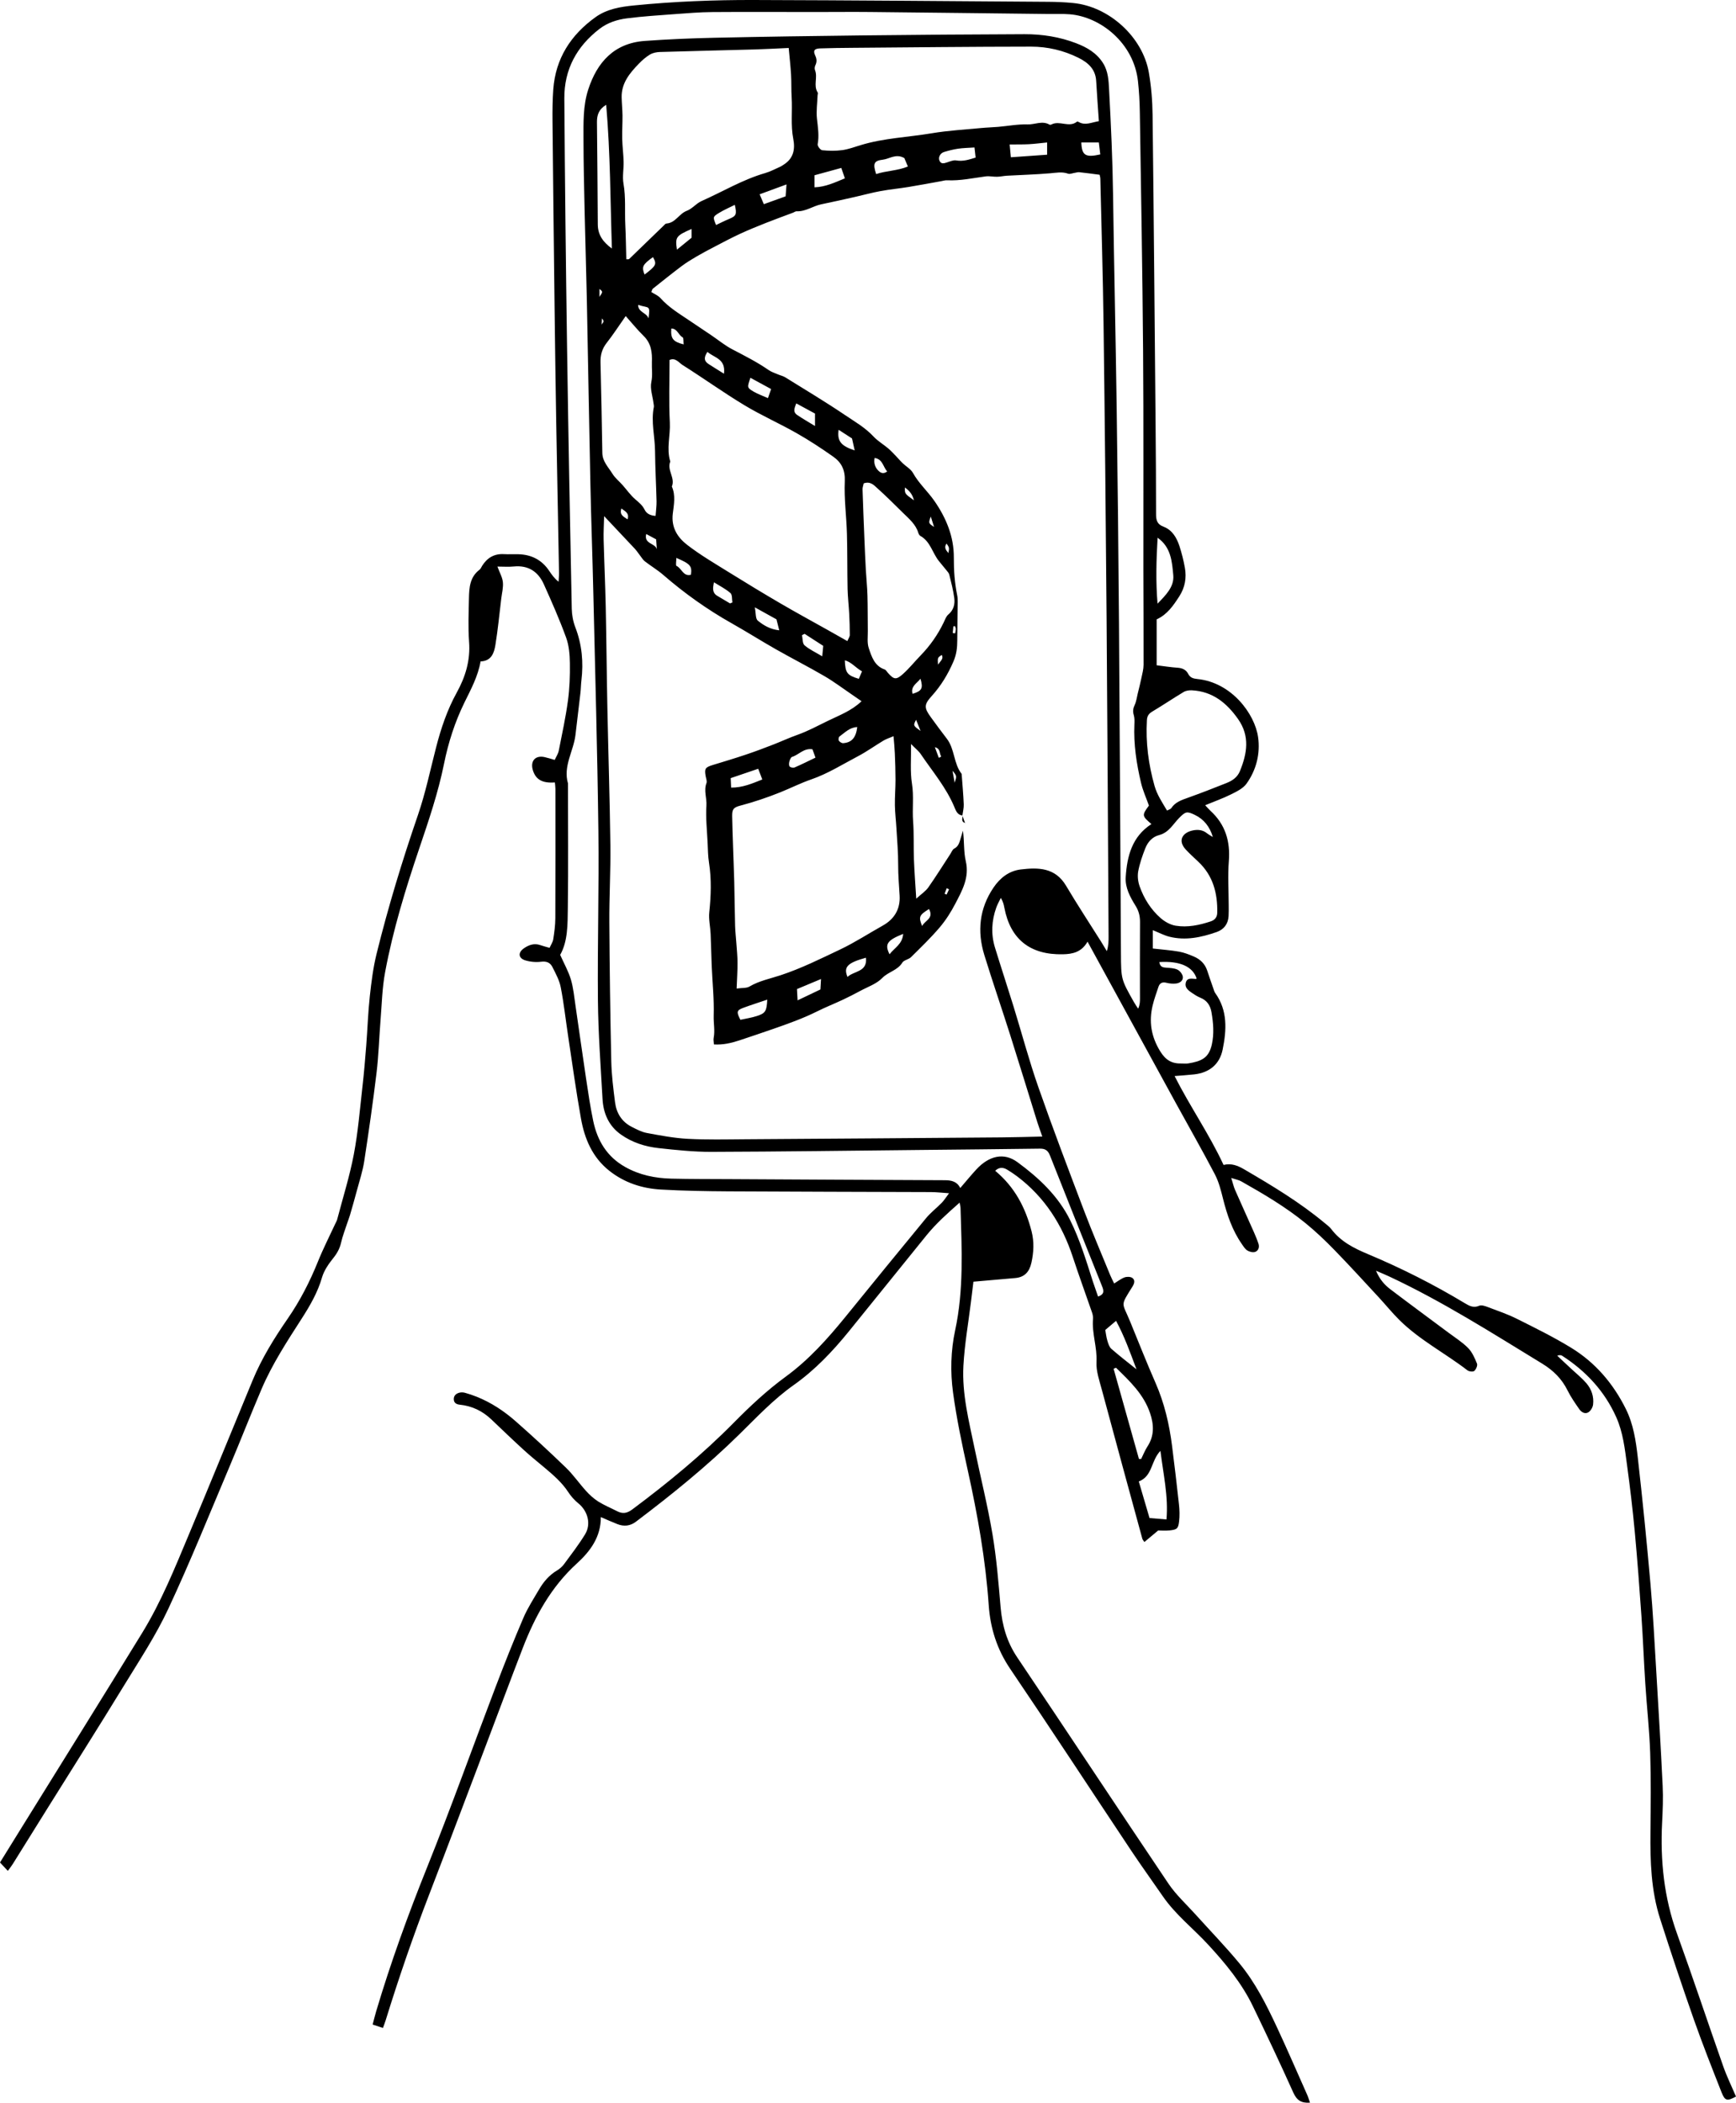 <?xml version="1.0" encoding="utf-8"?>
<!-- Generator: Adobe Illustrator 27.1.1, SVG Export Plug-In . SVG Version: 6.00 Build 0)  -->
<svg version="1.1" id="Layer_1" xmlns="http://www.w3.org/2000/svg" xmlns:xlink="http://www.w3.org/1999/xlink" x="0px" y="0px"
	 viewBox="0 0 733.53 888.05" style="enable-background:new 0 0 733.53 888.05;" xml:space="preserve">
<g>
	<path d="M420.51,494.46c8.3,6.89,12.81,15.62,15.37,25.55c1.14,4.45,0.92,8.86-0.07,13.3c-0.83,3.73-2.81,6.09-6.79,6.44
		c-5.77,0.5-11.54,1.01-17.71,1.55c-0.32,2.59-0.67,5.52-1.03,8.44c-1.11,9.01-2.71,18-3.2,27.05c-0.65,11.89,2.35,23.44,4.74,35
		c2.49,12.07,5.51,24.05,7.55,36.19c1.71,10.15,2.54,20.47,3.42,30.74c0.66,7.73,2.64,14.73,7.07,21.3
		c21.38,31.75,42.44,63.72,63.83,95.46c3.22,4.78,7.62,8.78,11.52,13.11c6.17,6.86,12.61,13.49,18.49,20.59
		c6.71,8.09,11.42,17.49,15.85,26.97c4.42,9.47,8.57,19.07,12.82,28.62c0.43,0.96,0.71,1.98,1.15,3.24
		c-3.68,0.29-5.59-1.02-7.04-4.24c-5.51-12.25-11.25-24.41-17.09-36.5c-4.71-9.75-11.53-18-18.84-25.93
		c-6.34-6.88-13.83-12.68-19.2-20.47c-4.39-6.37-8.93-12.64-13.23-19.08c-17.09-25.64-33.94-51.44-51.24-76.94
		c-5.63-8.3-8.44-17.26-9.11-27c-1.33-19.26-4.71-38.16-8.87-56.98c-2.4-10.85-4.7-21.75-6.2-32.75c-1.19-8.72-0.97-17.64,0.9-26.34
		c3.67-17.06,2.78-34.29,2.27-51.52c-0.02-0.64-0.2-1.27-0.38-2.36c-5.15,4.52-9.95,8.82-14.03,13.84
		c-10.95,13.49-21.82,27.05-32.78,40.54c-6.87,8.45-14.34,16.33-23.28,22.65c-8.48,5.99-15.55,13.51-22.91,20.74
		c-13.66,13.45-28.54,25.48-43.82,37.02c-2.36,1.78-4.98,2.07-7.71,1.02c-2.26-0.87-4.47-1.88-7.09-3
		c0.07,8.41-4.51,14.48-10.12,19.59c-10.86,9.89-17.65,22.24-22.84,35.66c-5.28,13.67-10.38,27.41-15.58,41.11
		c-7.99,21.05-15.92,42.13-24.02,63.14c-6.74,17.47-12.83,35.17-18.36,53.06c-0.31,1.01-0.71,2-1.14,3.19
		c-1.47-0.48-2.72-0.89-4.35-1.43c0.52-1.98,0.95-3.78,1.48-5.56c6.16-20.69,13.52-40.93,21.58-60.97
		c10.12-25.18,19.25-50.76,28.92-76.12c3.72-9.76,7.58-19.47,11.7-29.07c1.81-4.22,4.35-8.13,6.68-12.1
		c1.87-3.19,4.22-5.96,7.47-7.91c1.14-0.68,2.24-1.62,3.03-2.69c3.06-4.14,6.21-8.24,8.9-12.62c2.66-4.34,1.14-9.85-2.84-13.08
		c-1.64-1.33-3.11-2.98-4.27-4.75c-2.65-4.06-6.23-7.14-9.87-10.2c-3.01-2.53-6.08-4.99-8.97-7.64c-4.6-4.2-9.1-8.52-13.61-12.82
		c-3.77-3.6-8.2-5.73-13.39-6.26c-1.36-0.14-2.41-0.69-2.52-2.15c-0.11-1.6,0.92-2.53,2.33-2.91c0.74-0.2,1.62-0.17,2.36,0.03
		c1.69,0.46,3.37,1.03,5,1.68c6.12,2.45,11.57,6.06,16.47,10.37c7.23,6.36,14.32,12.9,21.24,19.59c3.11,3,5.59,6.64,8.51,9.85
		c1.52,1.67,3.25,3.25,5.15,4.45c2.52,1.58,5.31,2.72,7.96,4.08c2.29,1.18,4.17,0.91,6.34-0.71c15.15-11.29,29.71-23.26,42.99-36.72
		c6.88-6.97,14.01-13.63,21.92-19.41c9.74-7.11,17.69-16,25.25-25.29c11.3-13.9,22.61-27.8,34.02-41.62
		c1.97-2.39,4.5-4.31,6.67-6.54c0.96-0.98,1.69-2.19,3.06-4c-3.19-0.21-5.43-0.49-7.68-0.49c-28.51-0.11-57.03-0.14-85.54-0.31
		c-9.5-0.06-19.01-0.22-28.49-0.76c-7.98-0.45-15.43-2.85-21.85-7.93c-7.14-5.65-10.44-13.48-11.97-22.05
		c-2.06-11.48-3.64-23.04-5.39-34.58c-1.06-6.96-1.82-13.98-3.16-20.88c-0.58-2.97-2.14-5.79-3.52-8.55
		c-0.9-1.8-2.43-2.52-4.72-2.23c-2.21,0.28-4.65,0.07-6.78-0.59c-2.93-0.91-3.11-3.32-0.52-5.09c2.06-1.42,4.34-2.24,6.91-1.33
		c1.13,0.4,2.31,0.68,3.9,1.15c0.56-1.24,1.37-2.37,1.56-3.6c0.46-2.94,0.87-5.93,0.88-8.9c0.08-18.2,0.05-36.41,0.04-54.61
		c0-0.92-0.15-1.83-0.23-2.74c-5.32,0.39-8.14-1.23-9.32-5.26c-1.12-3.8,1.07-6.27,4.89-5.46c1.32,0.28,2.61,0.71,4.37,1.2
		c0.59-1.31,1.44-2.55,1.71-3.92c1.4-7.03,2.92-14.05,3.88-21.14c0.71-5.23,0.89-10.56,0.81-15.84c-0.05-3.61-0.37-7.42-1.59-10.77
		c-2.78-7.63-6.07-15.08-9.4-22.49c-2.4-5.34-6.54-8.12-12.66-7.53c-2.26,0.22-4.55,0.04-6.97,0.04c0.91,2.46,2.08,4.46,2.31,6.56
		c0.24,2.23-0.39,4.56-0.67,6.84c-0.8,6.58-1.42,13.2-2.49,19.73c-0.55,3.34-1.67,6.77-6.26,6.92c-1.1,6.33-4.09,11.81-6.83,17.39
		c-4.02,8.21-6.8,16.85-8.6,25.78c-2.48,12.27-6.5,24.05-10.5,35.88c-5.78,17.08-11.07,34.34-14.39,52.09
		c-1.27,6.76-1.41,13.73-1.97,20.61c-0.59,7.3-0.78,14.65-1.66,21.92c-1.51,12.51-3.31,24.99-5.22,37.45
		c-0.63,4.12-1.97,8.13-3.05,12.18c-0.94,3.53-1.95,7.05-2.97,10.56c-0.34,1.16-0.81,2.29-1.18,3.44c-0.88,2.7-1.93,5.36-2.56,8.12
		c-0.56,2.46-1.61,4.44-3.2,6.43c-2,2.5-4,5.32-4.87,8.32c-1.85,6.39-5.09,11.95-8.62,17.44c-6.17,9.59-12.42,19.16-16.92,29.68
		c-4.64,10.85-8.92,21.85-13.52,32.72c-8.51,20.11-16.67,40.38-25.91,60.15c-5.26,11.26-12.21,21.76-18.72,32.4
		c-10.48,17.13-21.24,34.09-31.88,51.12c-5.03,8.05-10.04,16.12-15.07,24.17c-0.56,0.9-1.24,1.74-2.11,2.94
		c-1.12-1.19-2.09-2.23-3.32-3.54c3.12-5.03,6.17-9.96,9.23-14.89c16.96-27.35,34.01-54.64,50.84-82.06
		c8.05-13.11,13.8-27.38,19.73-41.53c9.07-21.66,17.96-43.39,26.92-65.09c3.86-9.35,9.16-17.87,14.88-26.15
		c5.2-7.53,9.32-15.57,12.74-24.05c2.23-5.53,4.96-10.86,7.47-16.28c0.23-0.49,0.52-0.96,0.65-1.47c2.41-9.17,5.28-18.26,7.05-27.55
		c1.79-9.43,2.56-19.06,3.65-28.61c0.66-5.79,1.14-11.6,1.6-17.41c0.54-6.9,0.75-13.83,1.5-20.7c0.66-6.05,1.42-12.14,2.88-18.04
		c4.88-19.76,10.81-39.2,17.43-58.46c3.21-9.33,5.23-19.07,7.7-28.65c2.07-8.05,4.71-15.88,8.74-23.17
		c3.69-6.68,5.78-13.62,5.2-21.41c-0.45-6.08-0.18-12.22-0.06-18.33c0.09-4.5,0.36-9.02,4.46-12.11c0.51-0.38,0.77-1.1,1.13-1.68
		c2.13-3.37,5.09-5.14,9.17-4.91c2.03,0.11,4.07-0.01,6.11,0.04c5.53,0.14,9.94,2.38,13.05,7.04c1.04,1.56,2.13,3.1,3.95,4.58
		c0.07-1.26,0.21-2.51,0.19-3.77c-0.39-21.32-0.82-42.64-1.19-63.97c-0.28-16.03-0.49-32.06-0.69-48.08
		c-0.32-26.22-0.62-52.43-0.87-78.65c-0.04-4.48,0-8.98,0.32-13.44c0.95-13.07,7.4-23.04,17.86-30.54
		c4.79-3.43,10.48-4.37,16.19-4.94c16.89-1.68,33.85-2.35,50.81-2.3c41.41,0.11,82.82,0.47,124.23,0.76
		c3.53,0.02,7.06,0.17,10.57,0.51c15.16,1.46,29.38,14.33,31.99,29.34c1.02,5.85,1.51,11.86,1.58,17.8
		c0.52,44.01,0.89,88.03,1.28,132.04c0.11,12.22,0.19,24.45,0.19,36.68c0,2.53,0.43,4.29,3.16,5.31c3.69,1.39,5.58,4.67,6.74,8.24
		c0.96,2.96,1.72,6,2.27,9.05c0.77,4.28,0.08,8.34-2.33,12.09c-2.52,3.9-5.09,7.71-9.59,9.76c0,6.47,0,12.81,0,19.39
		c3.08,0.37,5.99,0.84,8.92,1.04c1.95,0.14,3.51,0.86,4.36,2.51c0.89,1.72,2.16,2.07,3.93,2.25c14.46,1.43,24.26,14.74,25.65,24.53
		c0.98,6.92-0.72,13.88-4.9,19.68c-1.48,2.05-4.21,3.35-6.6,4.54c-3.37,1.68-6.96,2.94-10.86,4.55c0.89,0.94,1.53,1.71,2.26,2.38
		c6.28,5.76,8.41,12.86,7.74,21.29c-0.49,6.2-0.06,12.47-0.05,18.71c0,1.49,0.04,2.98-0.05,4.46c-0.21,3.34-2,5.66-5.08,6.73
		c-6.47,2.25-13.11,3.68-19.95,1.96c-2.29-0.58-4.44-1.74-6.98-2.76c0,2.79,0,5.26,0,7.75c3.88,0.44,7.51,0.7,11.08,1.32
		c2.11,0.37,4.17,1.18,6.15,2.02c2.73,1.15,4.78,3.05,5.74,5.97c0.84,2.57,1.74,5.12,2.63,7.67c0.22,0.63,0.39,1.32,0.77,1.84
		c5.32,7.39,4.79,15.65,3.13,23.84c-1.26,6.22-5.58,9.77-11.98,10.49c-2.55,0.29-5.12,0.44-8.33,0.71
		c6.51,12.87,14.67,24.54,20.69,37.54c3.34-0.81,6.03,0.3,8.66,1.83c11.85,6.91,23.59,13.96,34.16,22.78
		c0.94,0.78,1.96,1.52,2.69,2.48c3.98,5.26,9.5,8.06,15.45,10.55c14.15,5.93,27.85,12.84,41.01,20.77c1.89,1.14,3.66,2.09,6.05,1.06
		c0.94-0.4,2.41,0.09,3.52,0.51c4.18,1.58,8.44,3.02,12.42,5.01c7.76,3.88,15.58,7.73,22.97,12.26
		c10.17,6.24,17.71,15.07,23.04,25.78c3.21,6.45,4.26,13.47,5.05,20.44c2.01,17.79,3.8,35.62,5.37,53.45
		c1.08,12.3,1.71,24.64,2.45,36.97c0.97,16.12,1.93,32.24,2.7,48.37c0.25,5.14,0.03,10.32-0.23,15.48
		c-0.81,16.03,0.79,31.65,6.29,46.88c6.73,18.62,12.97,37.42,19.55,56.1c1.53,4.34,3.57,8.49,5.38,12.72
		c-3.74,2.02-4.66,1.89-6.12-1.81c-4.03-10.22-8.07-20.44-11.72-30.81c-4.95-14.08-9.67-28.24-14.23-42.45
		c-3.82-11.89-4.21-24.23-4.08-36.62c0.12-11.14,0.26-22.28-0.11-33.41c-0.33-9.75-1.43-19.48-2.06-29.22
		c-0.62-9.48-0.97-18.98-1.63-28.46c-0.83-11.91-1.71-23.82-2.82-35.71c-0.88-9.44-2-18.86-3.28-28.26
		c-0.93-6.83-1.68-13.74-4.55-20.16c-4.92-11-12.77-19.41-22.79-25.9c-0.5-0.32-1.12-0.46-2.15-0.06c2.04,1.9,4.08,3.8,6.11,5.7
		c2.08,1.94,4.32,3.73,6.17,5.87c2.2,2.54,3.28,5.69,2.87,9.06c-0.14,1.17-0.97,2.61-1.94,3.23c-1.44,0.93-2.99,0.01-3.88-1.27
		c-1.78-2.56-3.58-5.14-4.96-7.92c-2.43-4.91-6.01-8.45-10.69-11.31c-21.2-12.93-42.15-26.3-64.71-36.84
		c-1.55-0.73-3.14-1.37-5.54-2.41c1.61,3.82,3.71,6.05,6.14,7.89c8.1,6.15,16.31,12.17,24.46,18.25c2.82,2.11,5.86,4.01,8.31,6.49
		c1.72,1.75,2.81,4.25,3.76,6.59c0.32,0.79-0.39,2.43-1.14,3.09c-0.52,0.46-2.21,0.27-2.9-0.25c-9.46-7.28-20.23-12.8-28.78-21.28
		c-3.08-3.05-5.8-6.44-8.75-9.62c-6.18-6.66-12.3-13.38-18.64-19.89c-3.87-3.98-7.92-7.84-12.22-11.34
		c-8.44-6.88-17.81-12.4-27.28-17.73c-0.95-0.53-2.1-0.71-4.13-1.38c0.74,2.34,1.04,3.74,1.6,5.02c2.62,5.97,5.33,11.9,7.97,17.85
		c0.71,1.61,1.39,3.25,1.94,4.92c0.48,1.47-0.05,2.94-1.39,3.43c-0.93,0.34-2.39-0.02-3.3-0.58c-0.98-0.6-1.67-1.75-2.36-2.75
		c-4.02-5.78-6.22-12.3-7.92-19.07c-0.88-3.53-1.79-7.17-3.46-10.36c-5.28-10.09-10.95-19.99-16.43-29.98
		c-10.57-19.28-21.12-38.58-31.68-57.88c-1.8-3.28-3.6-6.57-5.69-10.4c-2.56,4.5-6.39,5.24-10.4,5.33
		c-13.84,0.31-22.18-6.31-24.74-19.62c-0.25-1.32-0.54-2.63-1.5-4.19c-0.65,1.37-1.43,2.69-1.93,4.11
		c-1.97,5.53-2.28,11.18-0.56,16.81c2.54,8.3,5.27,16.53,7.83,24.82c3.52,11.4,6.59,22.97,10.53,34.22
		c6.14,17.54,12.76,34.92,19.36,52.3c3.47,9.13,7.33,18.11,11.03,27.16c0.45,1.09,1.02,2.14,1.63,3.42
		c1.64-0.99,2.92-2.04,4.39-2.57c0.98-0.35,2.5-0.33,3.29,0.23c1.27,0.91,0.88,2.31,0.07,3.62c-5.31,8.53-4.44,6.42-1.02,14.76
		c3.55,8.67,6.99,17.38,10.75,25.95c3.75,8.55,5.83,17.48,6.99,26.68c1.03,8.2,2.03,16.41,2.91,24.63c0.26,2.41,0.33,4.9,0.04,7.3
		c-0.36,2.94-0.9,3.34-3.89,3.68c-1.85,0.21-3.74,0.04-4.94,0.04c-2.14,1.79-3.84,3.21-5.82,4.87c-0.46-0.71-0.77-1.01-0.87-1.38
		c-5.71-20.92-11.44-41.84-17.07-62.79c-1.05-3.92-2.51-8-2.3-11.92c0.33-6.18-1.99-12.02-1.47-18.13c0.08-0.91-0.13-1.9-0.43-2.77
		c-2.69-7.82-5.55-15.59-8.13-23.45c-4.5-13.65-11.9-25.24-23.47-33.97c-1.4-1.06-2.87-2.03-4.38-2.93
		C423.72,492.91,422.06,492.95,420.51,494.46z M406.71,344.4c-2.17-0.19-2.79-1.97-3.45-3.56c-3.45-8.26-9.24-15.03-14.19-22.34
		c-0.92-1.36-2.3-2.41-4.13-4.29c0.09,6.34-0.41,11.65,0.4,16.75c0.85,5.33,0.08,10.58,0.48,15.85c0.4,5.34,0.15,10.72,0.35,16.08
		c0.2,5.23,0.6,10.45,0.98,16.64c2.23-2.03,3.99-3.16,5.1-4.75c3.23-4.6,6.21-9.39,9.29-14.09c0.52-0.79,0.89-1.9,1.63-2.28
		c2-1.02,2.28-2.9,2.84-4.69c0.3-0.96,0.58-1.93,0.87-2.89c0.62,4.36,0.25,8.76,1.2,12.85c1.61,6.93-1.53,12.42-4.43,17.99
		c-1.84,3.54-4.04,7-6.62,10.03c-3.76,4.41-7.95,8.45-12.08,12.53c-1.02,1-3.01,1.22-3.69,2.33c-2.02,3.29-5.93,3.85-8.5,6.5
		c-2.41,2.49-6.13,3.73-9.31,5.45c-2.36,1.27-4.74,2.5-7.17,3.64c-3.65,1.71-7.41,3.2-11.01,4.99c-6.02,3-12.33,5.24-18.66,7.44
		c-4.7,1.63-9.42,3.22-14.15,4.79c-3.44,1.14-6.94,1.96-10.8,1.73c-0.06-1.13-0.27-1.94-0.12-2.69c0.63-3.14-0.08-6.28,0.02-9.43
		c0.22-6.97-0.53-13.96-0.83-20.95c-0.2-4.54-0.25-9.08-0.46-13.61c-0.14-3.06-0.89-6.16-0.57-9.17c0.73-6.98,0.98-13.89-0.11-20.85
		c-0.44-2.77-0.46-5.62-0.59-8.44c-0.25-5.26-0.85-10.55-0.51-15.77c0.21-3.18-1.2-6.31,0.03-9.49c0.29-0.77-0.15-1.84-0.32-2.76
		c-0.63-3.32-0.25-3.87,3.08-4.89c4.65-1.41,9.3-2.81,13.91-4.36c3.93-1.32,7.83-2.78,11.69-4.29c3.35-1.31,6.6-2.82,10.01-4.03
		c4.41-1.56,8.59-3.82,12.82-5.88c4.88-2.39,10.07-4.26,14.33-8.34c-1.63-1.12-3.01-2.09-4.4-3.04c-3.74-2.54-7.36-5.28-11.26-7.55
		c-6.75-3.93-13.71-7.48-20.5-11.33c-6.32-3.59-12.46-7.48-18.79-11.04c-10.32-5.82-19.89-12.64-28.84-20.39
		c-2.43-2.1-5.23-3.76-7.77-5.73c-0.82-0.64-1.37-1.62-2.03-2.46c-0.75-0.96-1.4-1.99-2.23-2.88c-4.11-4.4-8.25-8.77-12.95-13.75
		c-0.09,3.71-0.29,6.77-0.21,9.83c0.25,9.5,0.69,19,0.89,28.5c0.3,14.12,0.4,28.25,0.69,42.37c0.39,19.41,1.02,38.82,1.27,58.24
		c0.14,10.86-0.51,21.73-0.44,32.59c0.11,19.56,0.39,39.11,0.82,58.66c0.13,5.81,0.86,11.63,1.6,17.41
		c0.58,4.53,2.85,8.2,7.05,10.33c2.05,1.04,4.17,2.17,6.38,2.58c5.72,1.06,11.48,2.16,17.26,2.47c8.12,0.43,16.28,0.24,24.43,0.18
		c36.11-0.23,72.22-0.5,108.33-0.79c5.52-0.04,11.04-0.22,17.08-0.35c-0.81-2.34-1.52-4.21-2.12-6.12
		c-3.84-12.3-7.59-24.62-11.49-36.9c-3.57-11.25-7.43-22.41-10.9-33.69c-3.07-9.99-2.09-19.59,3.87-28.41
		c2.78-4.11,6.55-7.08,11.51-7.68c7.42-0.89,14.59-0.85,19.17,6.88c4.77,8.04,9.93,15.86,14.91,23.78c0.8,1.27,1.55,2.56,2.32,3.84
		c0.73-2.35,0.74-4.36,0.73-6.36c-0.27-44.83-0.48-89.66-0.84-134.48c-0.33-41.29-0.74-82.58-1.28-123.87
		c-0.27-20.51-0.88-41.01-1.36-61.51c-0.02-0.76-0.29-1.51-0.32-1.68c-3.14-0.4-5.86-0.78-8.6-1.07c-0.64-0.07-1.31,0.19-1.96,0.28
		c-0.93,0.14-1.98,0.62-2.76,0.34c-2.54-0.92-4.99-0.38-7.54-0.17c-6.08,0.52-12.2,0.69-18.3,1.03c-1.39,0.08-2.77,0.41-4.16,0.44
		c-1.59,0.04-3.21-0.36-4.77-0.16c-5.44,0.72-10.83,1.91-16.38,1.65c-0.79-0.04-1.6,0.22-2.39,0.36c-4.63,0.83-9.26,1.71-13.9,2.47
		c-3.91,0.64-7.86,1.01-11.75,1.72c-3.56,0.65-7.06,1.62-10.59,2.42c-4.82,1.08-9.64,2.18-14.48,3.17
		c-3.55,0.72-6.62,3.13-10.44,2.95c-0.49-0.02-0.99,0.4-1.5,0.59c-3.77,1.42-7.57,2.78-11.32,4.27c-3.74,1.48-7.47,2.99-11.12,4.68
		c-3.61,1.67-7.12,3.54-10.65,5.38c-2.61,1.36-5.22,2.73-7.76,4.22c-2.17,1.27-4.33,2.59-6.33,4.1c-4.08,3.07-8.06,6.27-12.06,9.45
		c-0.27,0.22-0.33,0.7-0.64,1.41c1.31,0.85,2.88,1.47,3.88,2.59c3.44,3.86,7.8,6.48,12,9.31c3.2,2.16,6.41,4.29,9.6,6.45
		c2.88,1.95,5.6,4.21,8.66,5.81c5.24,2.75,10.52,5.38,15.4,8.78c1.2,0.83,2.67,1.29,4.03,1.87c0.99,0.43,2.1,0.65,3.01,1.21
		c8.46,5.26,17.03,10.38,25.28,15.95c4.15,2.8,8.56,5.32,12.06,9.09c1.78,1.91,4.14,3.27,6.15,4.97c1.19,1,2.24,2.16,3.33,3.28
		c0.93,0.96,1.78,2.01,2.75,2.94c1.46,1.41,3.47,2.48,4.41,4.17c2.43,4.38,6.17,7.69,9.01,11.76c5.12,7.36,8.3,15.26,8.25,23.93
		c-0.03,5.46,0.34,10.7,1.42,15.98c0.19,0.92,0.23,1.89,0.22,2.84c-0.05,5.39-0.19,10.79-0.19,16.18c0,3.09-0.31,5.89-1.61,8.92
		c-2.33,5.41-5.25,10.24-9.17,14.57c-3.32,3.67-3.31,4.98-0.31,9.07c2.19,2.99,4.37,6,6.64,8.92c3.43,4.41,2.85,10.48,6.27,14.88
		c0.07,0.09,0.05,0.26,0.06,0.4c0.3,4.17,0.69,8.33,0.86,12.51c0.06,1.57-0.37,3.16-0.58,4.74L406.71,344.4z M463.97,547.57
		c2.93-1,2.37-2.65,1.68-4.39c-7.36-18.4-14.74-36.78-22.01-55.21c-0.84-2.13-2.03-2.89-4.23-2.86
		c-16.83,0.23-33.66,0.38-50.49,0.55c-29.46,0.3-58.91,0.71-88.37,0.8c-7.43,0.02-14.89-0.77-22.29-1.58
		c-5.69-0.63-11.15-2.37-15.91-5.74c-5.16-3.65-7.42-8.95-7.76-15.04c-0.77-13.83-1.81-27.66-1.94-41.49
		c-0.23-23.9,0.49-47.82,0.19-71.72c-0.42-33.68-1.37-67.35-2.15-101.03c-0.34-14.93-0.89-29.85-1.21-44.78
		c-0.56-26.21-0.99-52.42-1.52-78.62c-0.25-12.36-0.66-24.71-0.93-37.06c-0.22-10.17-0.47-20.35-0.48-30.52
		c-0.01-7.05-0.22-14.2,1.98-21c3.77-11.65,11-19.67,23.95-20.6c9.88-0.71,19.78-1.13,29.68-1.34c20.76-0.45,41.53-0.76,62.3-0.99
		c22.81-0.26,45.61-0.43,68.42-0.51c7.51-0.02,14.9,1.13,21.94,3.85c4.48,1.73,8.54,4.07,11.24,8.33c2.24,3.53,2.37,7.47,2.58,11.37
		c0.79,14.76,1.47,29.52,1.67,44.3c0.41,30.01,1.11,60.02,1.53,90.03c0.43,30.42,0.75,60.85,0.98,91.27
		c0.34,46.32,0.55,92.64,0.82,138.96c0.06,11.06,0.06,11.06,5.52,20.7c0.53,0.94,1.16,1.83,1.75,2.74c0.77-1.67,0.77-3.01,0.77-4.35
		c0-10.73-0.06-21.46,0.02-32.2c0.02-2.53-0.51-4.71-1.87-6.89c-2.29-3.7-4.46-7.6-4.17-12.13c0.56-8.9,2.7-17.14,10.87-22.4
		c-4.04-3.42-4.08-3.75-1.06-7.8c-1.15-3.25-2.58-6.36-3.35-9.64c-1.9-8.07-3.16-16.25-2.79-24.6c0.06-1.34,0.11-2.77-0.27-4.02
		c-0.48-1.57-0.28-2.81,0.4-4.26c0.68-1.44,0.87-3.11,1.25-4.68c0.55-2.24,1.12-4.47,1.59-6.73c0.38-1.83,0.9-3.69,0.9-5.54
		c0.04-13.31-0.07-26.62-0.08-39.93c-0.04-30.97,0.12-61.94-0.12-92.91c-0.26-33.55-0.86-67.09-1.38-100.63
		c-0.07-4.33-0.31-8.68-0.78-12.99c-1.76-16.14-15.86-27.21-28.79-28.26c-2.97-0.24-5.96-0.08-8.95-0.12
		c-25.11-0.29-50.22-0.6-75.33-0.85c-7.87-0.08-15.74,0.01-23.61,0.01c-14.39,0-28.78-0.09-43.17,0.02
		c-5.28,0.04-10.57,0.48-15.84,0.87c-6.74,0.5-13.5,0.93-20.21,1.78c-4.15,0.53-8.18,1.81-11.62,4.45
		c-9.65,7.41-14.94,17.17-14.86,29.35c0.24,35.31,0.64,70.62,1.16,105.93c0.53,36.53,1.23,73.06,1.97,109.58
		c0.05,2.65,0.57,5.43,1.52,7.9c2.81,7.29,3.47,14.74,2.56,22.41c-0.21,1.74-0.21,3.51-0.41,5.26c-0.68,5.92-1.4,11.84-2.1,17.76
		c-0.81,6.86-5.28,13.15-3.17,20.46c0.01,17.52,0.17,35.05-0.06,52.56c-0.09,6.95,0.04,14.09-3.23,19.87
		c1.68,3.78,3.52,6.99,4.54,10.45c1.07,3.61,1.4,7.45,1.96,11.2c1.5,10.17,2.9,20.36,4.43,30.52c0.91,6.02,1.79,12.06,3.04,18.01
		c1.75,8.3,5.81,15.08,13.5,19.4c6.09,3.42,12.66,4.75,19.49,4.92c8.27,0.2,16.56,0.16,24.83,0.21c30.27,0.17,60.54,0.34,90.82,0.46
		c2.76,0.01,5.12,0.57,6.43,3.3c2.37-2.75,4.51-5.36,6.79-7.84c5.43-5.89,11.75-7.24,17.39-3.09c9.01,6.63,17.12,14.16,22.25,24.46
		c4.14,8.31,6.79,17.14,9.6,25.92C462.47,543.27,463.23,545.39,463.97,547.57z M358.04,270.75c0.47-1.13,1.03-1.85,1.03-2.57
		c0.01-3.01-0.1-6.02-0.25-9.02c-0.18-3.47-0.6-6.93-0.68-10.39c-0.16-7.81-0.06-15.62-0.28-23.42c-0.21-7.38-1.23-14.77-0.9-22.12
		c0.21-4.72-1.42-7.92-4.85-10.34c-5.03-3.55-10.2-6.94-15.56-9.98c-7.27-4.13-14.96-7.52-22.1-11.83
		c-8.85-5.34-17.27-11.39-26.02-16.91c-1.57-0.99-3.02-3.28-5.52-2.14c0,8.91-0.33,17.68,0.12,26.41c0.28,5.51-1.5,11.02,0.19,16.48
		c-1.52,3.63,2.21,6.92,0.66,10.55c1.67,3.75,0.86,7.71,0.4,11.43c-0.73,5.96,2.09,10.16,6.17,13.29
		c5.66,4.35,11.89,7.97,17.96,11.75c7.06,4.39,14.18,8.7,21.36,12.89c6.52,3.81,13.15,7.41,19.73,11.1
		C352.29,267.48,355.06,269.06,358.04,270.75z M311.25,417.49c2.29-0.32,4.15-0.09,5.44-0.85c4.08-2.41,8.69-3.3,13.06-4.74
		c8.76-2.88,16.95-6.97,25.22-10.89c6.22-2.95,12.03-6.75,18.06-10.12c4.94-2.76,7.41-7.05,7.1-12.57
		c-0.24-4.35-0.64-8.67-0.62-13.04c0.03-5.19-0.44-10.39-0.74-15.58c-0.18-3.2-0.59-6.4-0.64-9.6c-0.06-3.58,0.26-7.17,0.26-10.75
		c0-3.76-0.13-7.52-0.29-11.27c-0.09-2.22-0.33-4.43-0.55-7.16c-1.81,0.77-3.09,1.16-4.21,1.83c-3.63,2.17-7.08,4.67-10.81,6.63
		c-6.5,3.41-12.72,7.36-19.73,9.78c-4.42,1.52-8.63,3.65-12.97,5.4c-5.57,2.24-11.25,4.16-17.06,5.69c-2.92,0.77-3.44,1.56-3.4,4.52
		c0.07,4.24,0.23,8.48,0.37,12.72c0.16,4.99,0.38,9.98,0.51,14.97c0.15,6.21,0.19,12.42,0.36,18.63c0.07,2.41,0.37,4.82,0.53,7.24
		c0.19,2.78,0.49,5.57,0.49,8.36C311.64,410.12,311.4,413.54,311.25,417.49z M333.26,20.26c-5.32,0.23-9.77,0.49-14.22,0.62
		c-13.41,0.37-26.82,0.67-40.23,1.08c-1.41,0.04-2.98,0.36-4.17,1.07c-1.71,1.02-3.27,2.4-4.67,3.84c-3.89,4-7.45,8.24-7.3,14.32
		c0.06,2.53,0.33,5.06,0.36,7.58c0.03,3.29-0.2,6.59-0.12,9.88c0.08,3.22,0.51,6.43,0.59,9.65c0.08,3.09-0.58,6.26-0.05,9.25
		c1.02,5.79,0.48,11.59,0.76,17.38c0.24,4.85,0.29,9.71,0.43,14.58c0.68-0.05,1.04,0.04,1.18-0.1c4.85-4.67,9.68-9.36,14.52-14.04
		c0.38-0.37,0.82-0.94,1.25-0.97c3.83-0.24,5.33-4.16,8.63-5.38c2.25-0.84,3.95-3.1,6.18-4.09c8.95-3.97,17.4-9.09,26.91-11.83
		c2.17-0.63,4.21-1.72,6.29-2.65c0.61-0.27,1.16-0.68,1.72-1.04c4.01-2.59,4.7-6.49,3.87-10.72c-1.15-5.86-0.32-11.76-0.69-17.64
		c-0.2-3.17-0.06-6.36-0.25-9.53C334.04,27.94,333.63,24.37,333.26,20.26z M464.31,51.17c-0.4-5.9-0.81-11.43-1.13-16.96
		c-0.28-4.99-3.4-7.77-7.49-9.8c-6.29-3.13-13.05-4.71-19.99-4.71c-25.24,0.02-50.47,0.3-75.7,0.5c-4.48,0.03-8.96,0.09-13.43,0.24
		c-2.44,0.08-3.09,0.9-2.12,2.98c0.72,1.53,0.76,2.76,0.05,4.21c-0.27,0.56-0.36,1.42-0.13,1.98c1.24,3.06-0.78,6.49,1.14,9.46
		c0.18,0.27-0.03,0.79-0.05,1.2c-0.12,3.31-0.62,6.66-0.26,9.91c0.4,3.6,0.97,7.1,0.3,10.74c-0.14,0.74,1.16,2.45,1.92,2.53
		c2.79,0.28,5.66,0.33,8.43-0.04c2.63-0.36,5.2-1.32,7.76-2.1c9.83-3.01,20.12-3.35,30.17-5.04c6.86-1.15,13.85-1.53,20.78-2.2
		c2.41-0.23,4.84-0.29,7.26-0.5c4.11-0.35,8.23-1.16,12.33-1.02c3.12,0.1,6.28-1.72,9.35,0.11c0.18,0.11,0.57,0.03,0.79-0.09
		c3.44-1.83,7.46,1.52,10.81-1.21c0.12-0.1,0.53,0.07,0.76,0.2C458.57,53.08,461.11,51.72,464.31,51.17z M364.95,204.15
		c-0.19,0.93-0.52,1.72-0.49,2.51c0.22,6.83,0.49,13.67,0.77,20.5c0.18,4.5,0.38,9.01,0.62,13.51c0.2,3.61,0.59,7.22,0.69,10.83
		c0.14,4.99,0.08,9.99,0.15,14.99c0.03,2.4-0.35,4.98,0.38,7.17c1.22,3.64,2.41,7.59,6.74,9.08c0.56,0.19,0.93,0.95,1.38,1.45
		c2.53,2.82,3.45,3.05,6.35,0.46c2.69-2.41,4.97-5.28,7.5-7.88c3.97-4.08,7.18-8.67,9.66-13.79c0.59-1.21,1.06-2.66,2.02-3.47
		c2.26-1.89,2.83-4.35,2.5-6.93c-0.43-3.33-1.31-6.62-2.11-9.89c-0.18-0.72-0.81-1.36-1.31-1.98c-0.98-1.24-2.01-2.44-3.01-3.67
		c-2.8-3.43-3.62-8.31-7.87-10.69c-0.42-0.23-0.75-0.83-0.9-1.32c-1.07-3.57-3.84-5.85-6.34-8.31c-3.64-3.57-7.24-7.2-11.04-10.59
		C369.25,204.87,367.72,203.14,364.95,204.15z M493.12,342.33c0.88-0.48,1.51-0.61,1.77-1c1.69-2.59,4.36-3.44,7.07-4.42
		c5.49-1.96,10.92-4.07,16.33-6.23c2.43-0.97,4.56-2.41,5.62-5c3.05-7.46,4.32-14.76-0.79-22.02c-4.85-6.88-10.84-11.7-19.58-12.12
		c-1.13-0.05-2.45,0.14-3.4,0.71c-4.41,2.64-8.68,5.53-13.09,8.16c-1.54,0.91-2.33,1.8-2.44,3.73c-0.55,9.45,0.66,18.67,3.22,27.73
		C488.89,335.66,491.08,338.88,493.12,342.33z M264.39,133.48c-2.9,4.12-5.3,7.85-8.04,11.33c-1.97,2.51-2.69,5.15-2.61,8.27
		c0.33,12.74,0.55,25.49,0.77,38.23c0.06,3.63,2.59,6.04,4.3,8.81c1.1,1.78,2.84,3.15,4.25,4.74c1.79,2.01,3.35,4.28,5.37,6.02
		c1.55,1.33,3.03,2.49,3.97,4.42c0.94,1.92,2.89,2.48,4.61,2.57c0.16-2.3,0.45-4.22,0.41-6.13c-0.17-7.09-0.58-14.17-0.64-21.26
		c-0.05-6.19-1.76-12.34-0.51-18.56c0.1-0.51-0.07-1.07-0.13-1.61c-0.38-3.01-1.53-6.18-0.93-8.98c0.62-2.9,0.13-5.59,0.24-8.36
		c0.16-4.15-0.28-7.96-3.5-11.1C269.38,139.37,267.12,136.54,264.39,133.48z M512.49,353.5c-1.32-4.35-3.76-7.49-7.61-9.34
		c-3.34-1.6-3.92-1.46-6.59,1.23c-2.61,2.64-4.42,6.22-8.42,7.26c-3.03,0.78-4.89,2.96-5.96,5.67c-1.23,3.14-2.36,6.37-2.97,9.67
		c-0.37,2.02-0.09,4.38,0.6,6.33c1.83,5.17,4.75,9.81,8.89,13.43c1.75,1.53,4.12,2.85,6.38,3.21c5.01,0.81,9.96-0.24,14.77-1.83
		c1.75-0.58,2.71-1.78,2.75-3.6c0.19-8.23-1.74-15.69-7.96-21.56c-1.77-1.67-3.58-3.32-5.25-5.09c-3.78-4.02-1.25-7.36,2.97-8.18
		c2.03-0.4,4.04-0.25,5.79,1.13C510.69,352.48,511.61,352.96,512.49,353.5z M489.86,406.3c0.27,2.08,1.5,2.29,2.97,2.39
		c1.6,0.11,3.34,0.17,4.73,0.84c1.02,0.49,2.1,1.88,2.23,2.98c0.2,1.66-1.27,2.68-2.85,2.86c-1.3,0.15-2.71,0.03-3.99-0.29
		c-1.8-0.46-2.92,0.04-3.48,1.76c-0.84,2.56-1.79,5.11-2.42,7.73c-1.65,6.87-0.67,13.13,3.15,19.38c2.35,3.83,4.99,5.3,9.07,5.2
		c0.95-0.02,1.92,0.11,2.84-0.04c5.5-0.91,8.64-2.23,9.93-7.95c1.02-4.54,0.65-9.15-0.15-13.71c-0.5-2.85-1.91-4.98-4.73-6.1
		c-1.24-0.5-2.4-1.26-3.52-2.02c-1.47-1-3.06-2.17-2.63-4.18c0.52-2.4,2.59-1.81,4.31-1.71c0.09,0.01,0.19-0.15,0.29-0.23
		C503.95,408.17,498.51,405.77,489.86,406.3z M256.14,44.26c-3.19,1.94-3.93,4.39-3.9,7.37c0.15,14.38,0.27,28.77,0.35,43.15
		c0.02,4.58,2.41,7.61,5.96,10.18C257.88,84.76,257.91,64.78,256.14,44.26z M471.56,577.64c-0.34,0.14-0.68,0.28-1.02,0.42
		c3.57,12.7,7.14,25.4,10.71,38.09c0.31,0.01,0.61,0.03,0.92,0.04c0.89-1.78,1.61-3.66,2.69-5.32c2.94-4.51,2.73-9.19,1.1-14.03
		C483.26,588.82,477.35,583.28,471.56,577.64z M490.33,612.74c-4.07,4.17-3.27,10.71-9.15,12.92c1.57,5.33,3.08,10.47,4.54,15.45
		c2.57,0.21,4.68,0.39,7.16,0.6C493.74,631.98,491.55,622.7,490.33,612.74z M489.13,227.11c-0.54,9.33-0.81,18.52-0.02,27.83
		c3.36-3.5,7.09-7.05,6.65-11.99C495.24,237.22,494.8,231.05,489.13,227.11z M480.21,578.3c-2.61-6.96-5.1-13.96-8.63-20.47
		c-1.65,1.4-2.97,2.51-4.56,3.86c0.26,1.38,0.43,2.98,0.88,4.5c0.37,1.23,0.8,2.67,1.69,3.46
		C473.02,572.65,476.65,575.44,480.21,578.3z M442.45,60.17c-2.61,0.26-5.14,0.59-7.68,0.73c-2.59,0.14-5.2,0.08-8.15,0.11
		c0.2,2.1,0.34,3.62,0.51,5.41c5.43-0.38,10.4-0.73,15.32-1.08C442.45,63.34,442.45,61.9,442.45,60.17z M411.76,62.28
		c-2.66,0.18-4.82,0.21-6.93,0.52c-1.99,0.29-3.95,0.8-5.88,1.37c-1.7,0.5-2.63,2.34-1.96,3.75c0.71,1.49,1.91,1.07,3.14,0.68
		c1.27-0.4,2.67-1.06,3.88-0.85c2.93,0.51,5.5-0.35,8.23-1.2C412.08,65.05,411.93,63.75,411.76,62.28z M382.12,66.77
		c-3.57-2.04-6.21,0.33-9.09,0.67c-3.76,0.44-4.29,1.63-2.82,6.08c4.28-1.45,8.97-1.36,13.41-3.2
		C382.96,68.76,382.49,67.66,382.12,66.77z M344.16,79.11c4.62-0.15,8.56-2.03,12.84-3.79c-0.51-1.47-0.97-2.81-1.52-4.4
		c-3.96,1.08-7.67,2.1-11.32,3.1C344.16,75.83,344.16,77.28,344.16,79.11z M308.93,332.63c4.86,0.03,8.84-1.71,13.17-3.43
		c-0.64-1.69-1.14-3.01-1.72-4.53c-4.04,1.38-7.82,2.66-11.63,3.96C308.82,330.1,308.87,331.17,308.93,332.63z M324.19,422.18
		c-3.64,1.24-6.97,2.28-10.23,3.5c-2.7,1.01-2.82,1.72-1.11,5.01c2.29-0.51,4.7-0.86,6.98-1.6
		C323.44,427.93,323.97,426.99,324.19,422.18z M343.3,316.45c-3.66-0.61-5.75,2.32-8.61,3.21c-0.55,0.17-0.97,1.25-1.16,1.98
		c-0.18,0.67-0.24,1.71,0.15,2.1c0.42,0.43,1.54,0.61,2.12,0.36c2.91-1.25,5.75-2.69,8.77-4.13
		C344.05,318.53,343.66,317.44,343.3,316.45z M320.98,82.06c0.71,1.67,1.26,2.97,1.77,4.17c3.22-1.16,6.21-2.24,9.2-3.31
		c0.12-1.6,0.23-3.09,0.38-5.03C328.36,79.35,324.89,80.62,320.98,82.06z M318.94,256.49c0.49,2.48,0.25,4.82,1.26,5.63
		c2.41,1.95,5.2,3.67,9.06,4.08c-0.5-1.95-0.88-3.45-1.17-4.63C325.06,259.89,322.4,258.41,318.94,256.49z M346.66,417.88
		c0.08-1.44,0.16-2.83,0.25-4.41c-3.64,1.52-6.9,2.88-10.16,4.25c0.08,1.52,0.16,2.99,0.26,4.76
		C340.3,420.91,343.27,419.49,346.66,417.88z M324.49,168.14c0.4-1.15,0.79-2.24,1.34-3.83c-2.95-1.61-5.81-3.16-8.75-4.76
		c-1.37,4.03-1.46,4.16,1.17,5.74C320.16,166.43,322.31,167.16,324.49,168.14z M344.37,179.92c0-2.39,0-3.83,0-5.26
		c-2.7-1.46-5.23-2.83-7.92-4.29c-0.69,1.86-1.56,3.56,0.38,4.88C339.02,176.75,341.34,178.06,344.37,179.92z M302.56,95.03
		c1.77-0.83,3.51-1.73,5.32-2.48c3.24-1.35,3.54-1.93,2.61-6.04c-2.27,1.15-4.59,2.13-6.7,3.43
		C301.13,91.57,301.2,91.68,302.56,95.03z M339.98,267.69c-0.37,0.19-0.74,0.37-1.11,0.56c0.33,1.46,0.17,3.49,1.08,4.28
		c2.04,1.77,4.61,2.93,7.48,4.65c0.18-1.88,0.3-3.14,0.42-4.41C345.07,270.98,342.52,269.34,339.98,267.69z M464.3,60.16
		c-1.58,0-2.92,0-4.25,0c-1.05,0-2.09,0-3.15,0c0.2,5.49,1.75,6.46,8.01,5.06C464.73,63.68,464.54,62.12,464.3,60.16z
		 M308.47,254.84c0.34-0.14,0.68-0.27,1.01-0.41c-0.24-1.35-0.02-3.23-0.82-3.94c-2.01-1.77-4.49-3-6.98-4.57
		c-0.53,2.48-0.77,4.41,1.38,5.71C304.86,252.71,306.67,253.77,308.47,254.84z M365.9,404.47c-7.84,2.17-9.57,3.94-7.79,8.11
		C360.81,410,366.59,410.58,365.9,404.47z M305.91,157.83c0.83-6.37-4.16-6.7-6.99-9.22c-1.41,2.1-1.64,3.75,0.43,5.1
		C301.35,155.01,303.38,156.25,305.91,157.83z M364.23,283.52c-2.75-1.52-4.4-3.89-7.26-4.65c0.2,5.32,0.97,6.34,5.92,7.82
		C363.28,285.77,363.67,284.83,364.23,283.52z M354.35,181.51c-0.67,4.77,0.96,6.79,6.79,8.72c-0.39-1.76-0.76-3.41-1.13-5.06
		C358.18,183.99,356.38,182.83,354.35,181.51z M362.22,307.06c-3.21,0.12-5.24,2.36-7.53,4.01c-0.35,0.25-0.5,1.37-0.24,1.74
		c0.37,0.54,1.22,1.1,1.83,1.05C359.89,313.6,361.69,311.52,362.22,307.06z M292.23,96.69c-6.62,2.9-6.99,3.43-6.19,8.74
		c2.08-1.69,4.05-3.3,6.19-5.04C292.23,99.41,292.23,98.23,292.23,96.69z M285.79,235.62c0,1.28-0.36,3.19,0.06,3.38
		c2.2,0.99,2.83,4.62,6.1,3.73C292.46,239.04,291.74,238.18,285.79,235.62z M381.63,394.41c-6.79,2.69-7.91,4.36-5.76,8.61
		C377.91,400.28,381.29,398.83,381.63,394.41z M288.88,145.45c-0.15-1.12,0.05-2.73-0.48-3.01c-1.78-0.97-2.22-3.72-4.75-3.69
		C283.33,142.97,284.36,144.33,288.88,145.45z M275.9,108.59c-4.43,3.19-4.85,4.12-3.54,7.36
		C277.28,112.22,277.62,111.56,275.9,108.59z M392.54,383.91c-4.18,2.58-4.48,3.32-2.9,7.19
		C390.76,388.72,394.73,387.94,392.54,383.91z M374.87,199.12c-1.76-1.96-1.88-5.22-5.3-5.71c-0.45,1.91,0.12,3.94,1.5,5.3
		C372.07,199.71,373.19,200.34,374.87,199.12z M274.04,134.46c0.74-5.81,0.27-4.18-4.4-5.69
		C269.6,131.89,273.23,132.05,274.04,134.46z M385.59,293.02c3.94-1.17,4.57-2.35,3.34-6.37
		C387.42,288.65,384.69,289.81,385.59,293.02z M273.06,225.53c-1.11,4.28,3.89,3.81,4.48,6.46c-0.09-1.38-0.19-2.76-0.29-4.2
		C276.02,227.12,274.87,226.51,273.06,225.53z M265.18,219.34c0.83-2.67-1.01-3.36-2.62-4.58
		C261.65,217.57,263.56,218.21,265.18,219.34z M386.18,211.3c-0.67-2.73-2.03-4.07-3.81-5.43
		C382.27,208.5,382.27,208.5,386.18,211.3z M396.69,320.06c0.34-0.18,0.68-0.35,1.02-0.53c-0.87-1.32-0.17-3.33-2.69-3.97
		C395.57,317.06,396.13,318.56,396.69,320.06z M387.08,304c-1.27,2.41-1.25,2.46,1.9,4.69C388.22,306.8,387.73,305.6,387.08,304z
		 M403.39,330.57c0.91-2.88,0.91-2.88-0.92-5.06C402.8,327.32,403.1,328.95,403.39,330.57z M400.75,233.57
		c0.39-2.28,0.39-2.28-0.79-4.02C398.72,231.29,399.8,232.44,400.75,233.57z M396.34,280.7c1.18-1.71,2.44-2.47,1.6-4.1
		C396.15,277.75,396.15,277.75,396.34,280.7z M393.29,218.17c-1.02,2.77-1.02,2.77,1.39,4.38
		C394.13,220.81,393.71,219.49,393.29,218.17z M402.57,267.36c0.34,0.04,0.68,0.07,1.02,0.11c0.1-0.6,0.26-1.21,0.27-1.81
		c0.01-0.4-0.2-0.81-0.32-1.21c-0.24,0.03-0.47,0.05-0.71,0.08C402.75,265.47,402.66,266.42,402.57,267.36z M253.31,125.37
		c1.45-2.17,1.45-2.17,0-3.33C253.31,123.12,253.31,124.05,253.31,125.37z M254.2,137.07c1.07-1.4,1.07-1.4,0.13-2.6
		C254.29,135.4,254.25,136.04,254.2,137.07z M401.01,375.59c-0.33-0.16-0.66-0.31-0.99-0.47c-0.3,0.78-0.6,1.55-0.89,2.33
		c0.28,0.12,0.57,0.24,0.85,0.35C400.32,377.07,400.66,376.33,401.01,375.59z"/>
	<path d="M406.68,344.48c0.33,0.95,0.66,1.89,1.09,3.12c-1.96-0.78-0.88-2.17-1.06-3.19C406.71,344.4,406.68,344.48,406.68,344.48z"
		/>
</g>
</svg>
